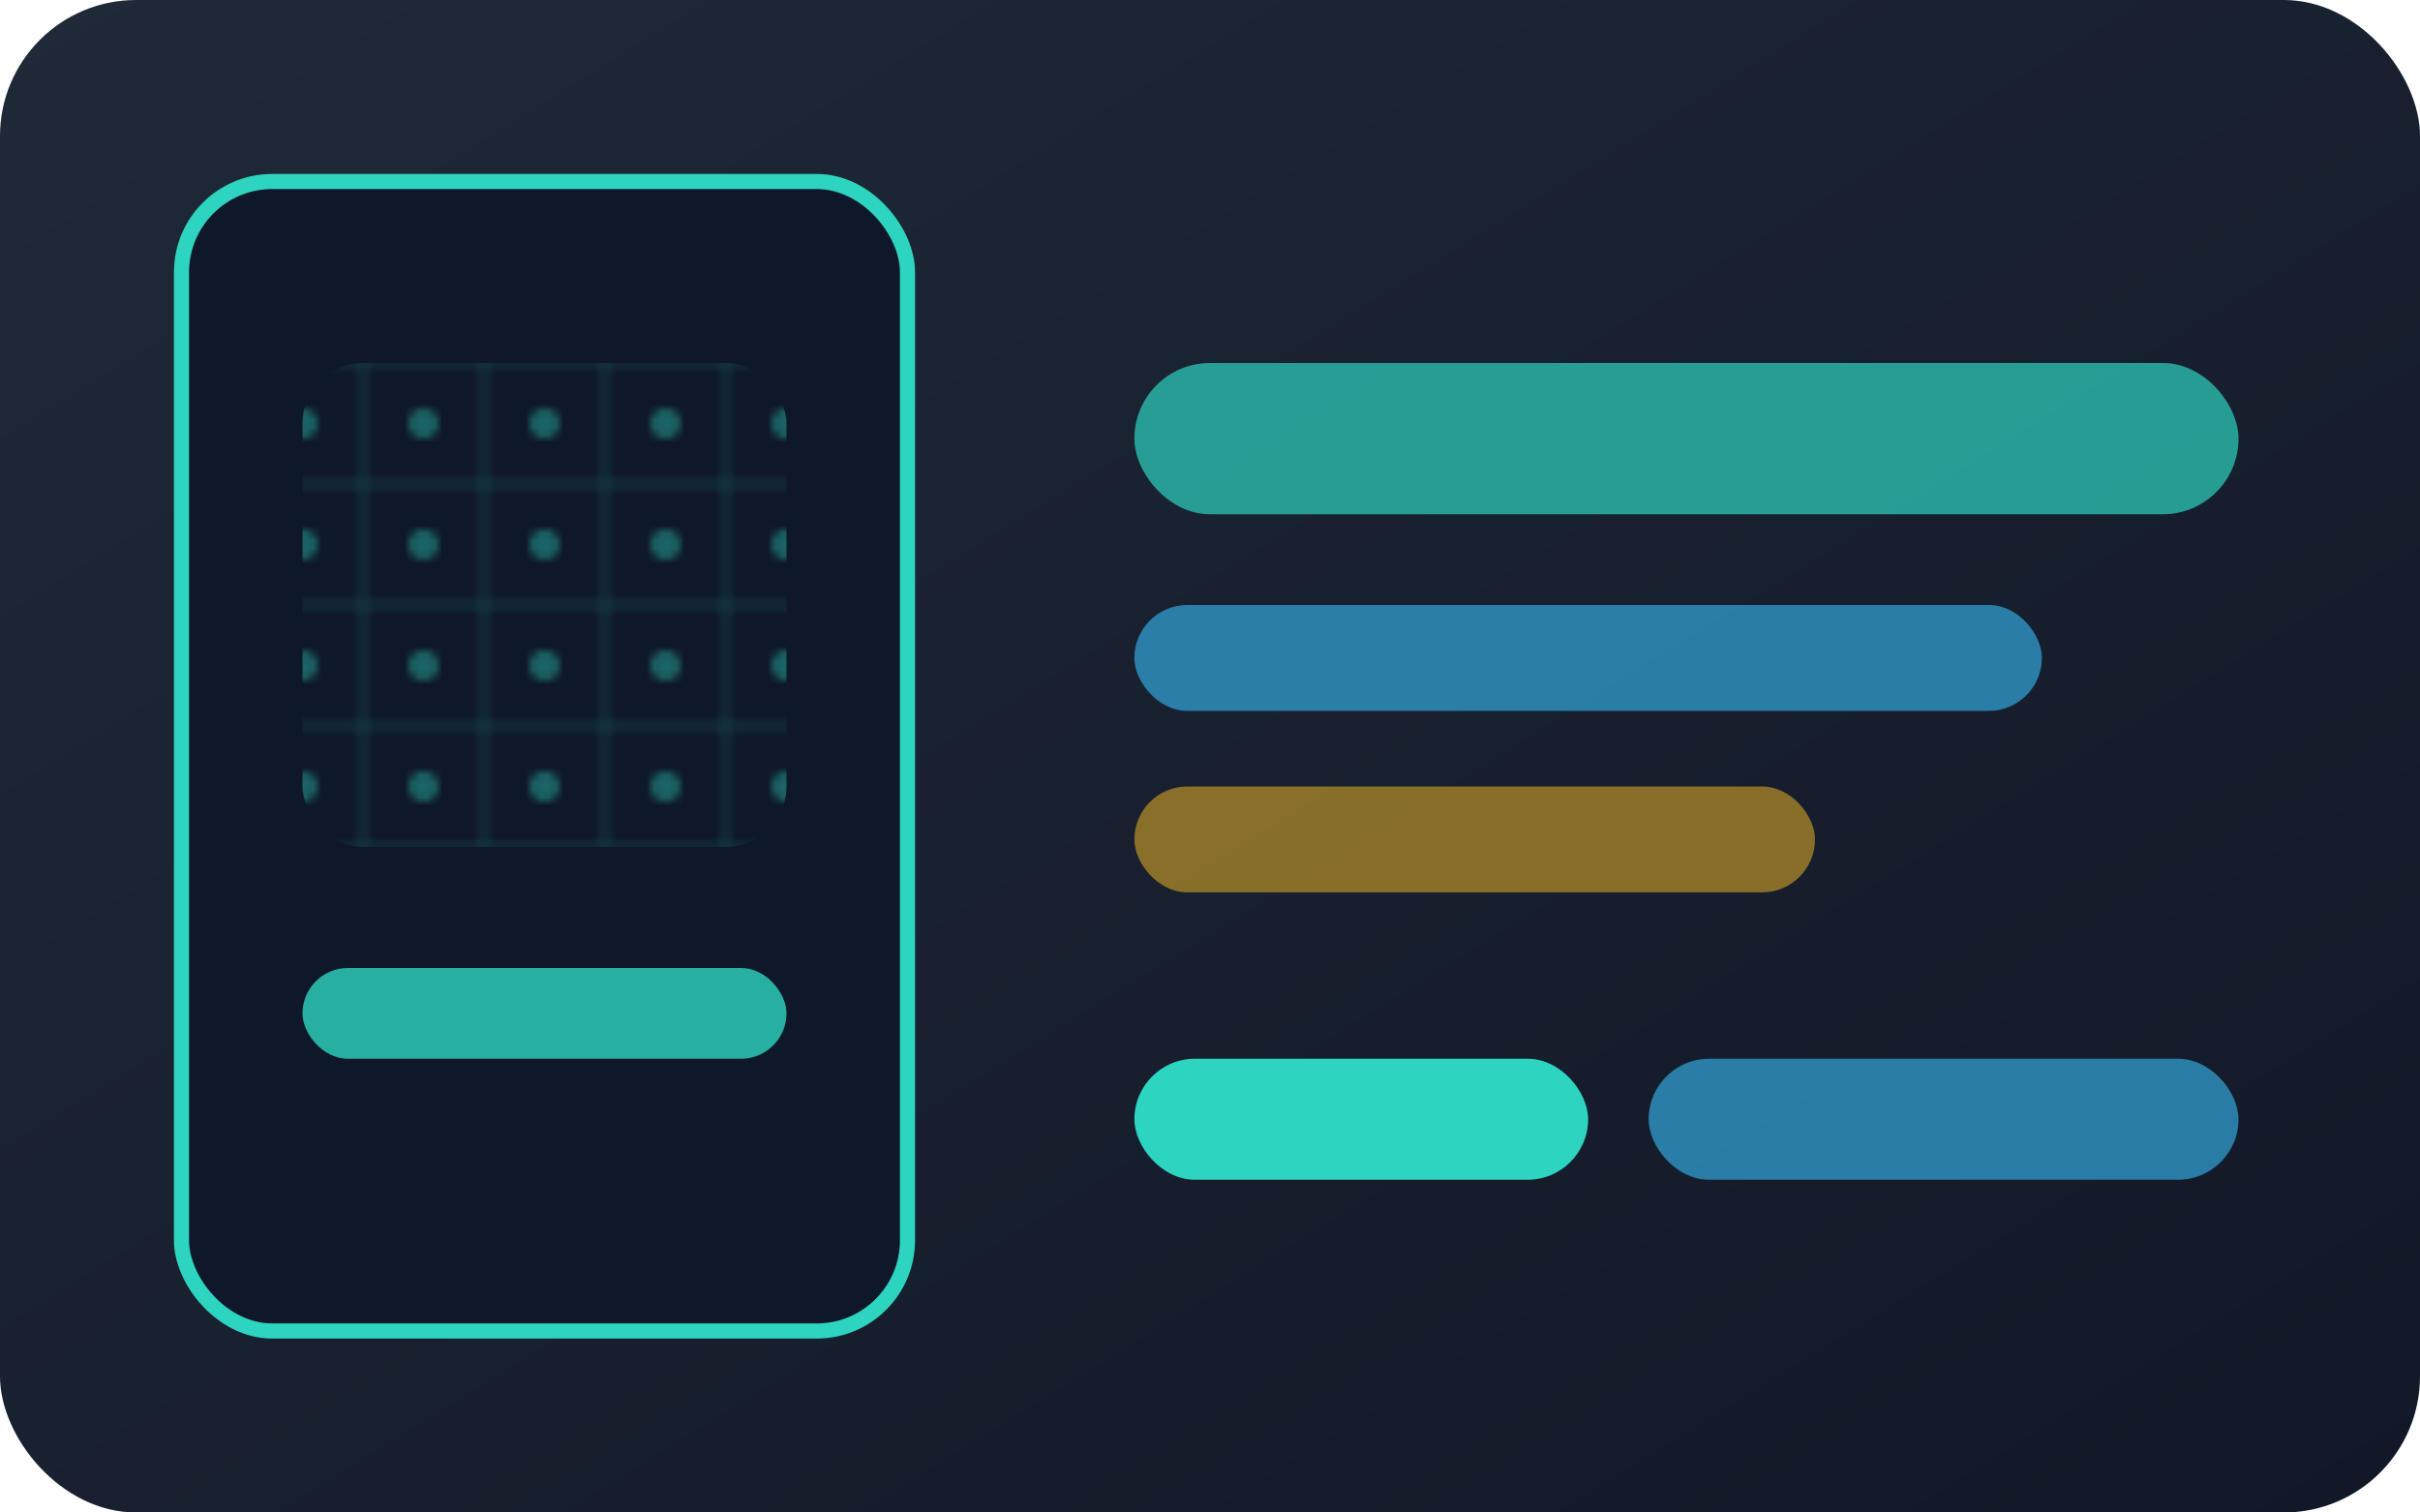<svg width="320" height="200" viewBox="0 0 320 200" xmlns="http://www.w3.org/2000/svg">
  <defs>
    <linearGradient id="grad" x1="0%" y1="0%" x2="100%" y2="100%">
      <stop offset="0%" stop-color="#1f2937" />
      <stop offset="100%" stop-color="#111827" />
    </linearGradient>
    <pattern id="dots" patternUnits="userSpaceOnUse" width="16" height="16">
      <rect width="16" height="16" fill="none" stroke="#2dd4bf" stroke-width="0.6" opacity="0.25"/>
      <circle cx="8" cy="8" r="2" fill="#2dd4bf" opacity="0.4"/>
    </pattern>
  </defs>
  <rect width="320" height="200" fill="url(#grad)" rx="18"/>
  <rect x="24" y="24" width="96" height="152" rx="12" fill="#0f172a" stroke="#2dd4bf" stroke-width="2"/>
  <rect x="40" y="48" width="64" height="64" fill="url(#dots)" rx="8"/>
  <rect x="40" y="128" width="64" height="12" rx="6" fill="#2dd4bf" opacity="0.8"/>
  <rect x="150" y="48" width="146" height="20" rx="10" fill="#2dd4bf" opacity="0.7"/>
  <rect x="150" y="80" width="120" height="14" rx="7" fill="#38bdf8" opacity="0.6"/>
  <rect x="150" y="104" width="90" height="14" rx="7" fill="#fbbf24" opacity="0.5"/>
  <rect x="150" y="140" width="60" height="16" rx="8" fill="#2dd4bf"/>
  <rect x="218" y="140" width="78" height="16" rx="8" fill="#38bdf8" opacity="0.6"/>
</svg>
